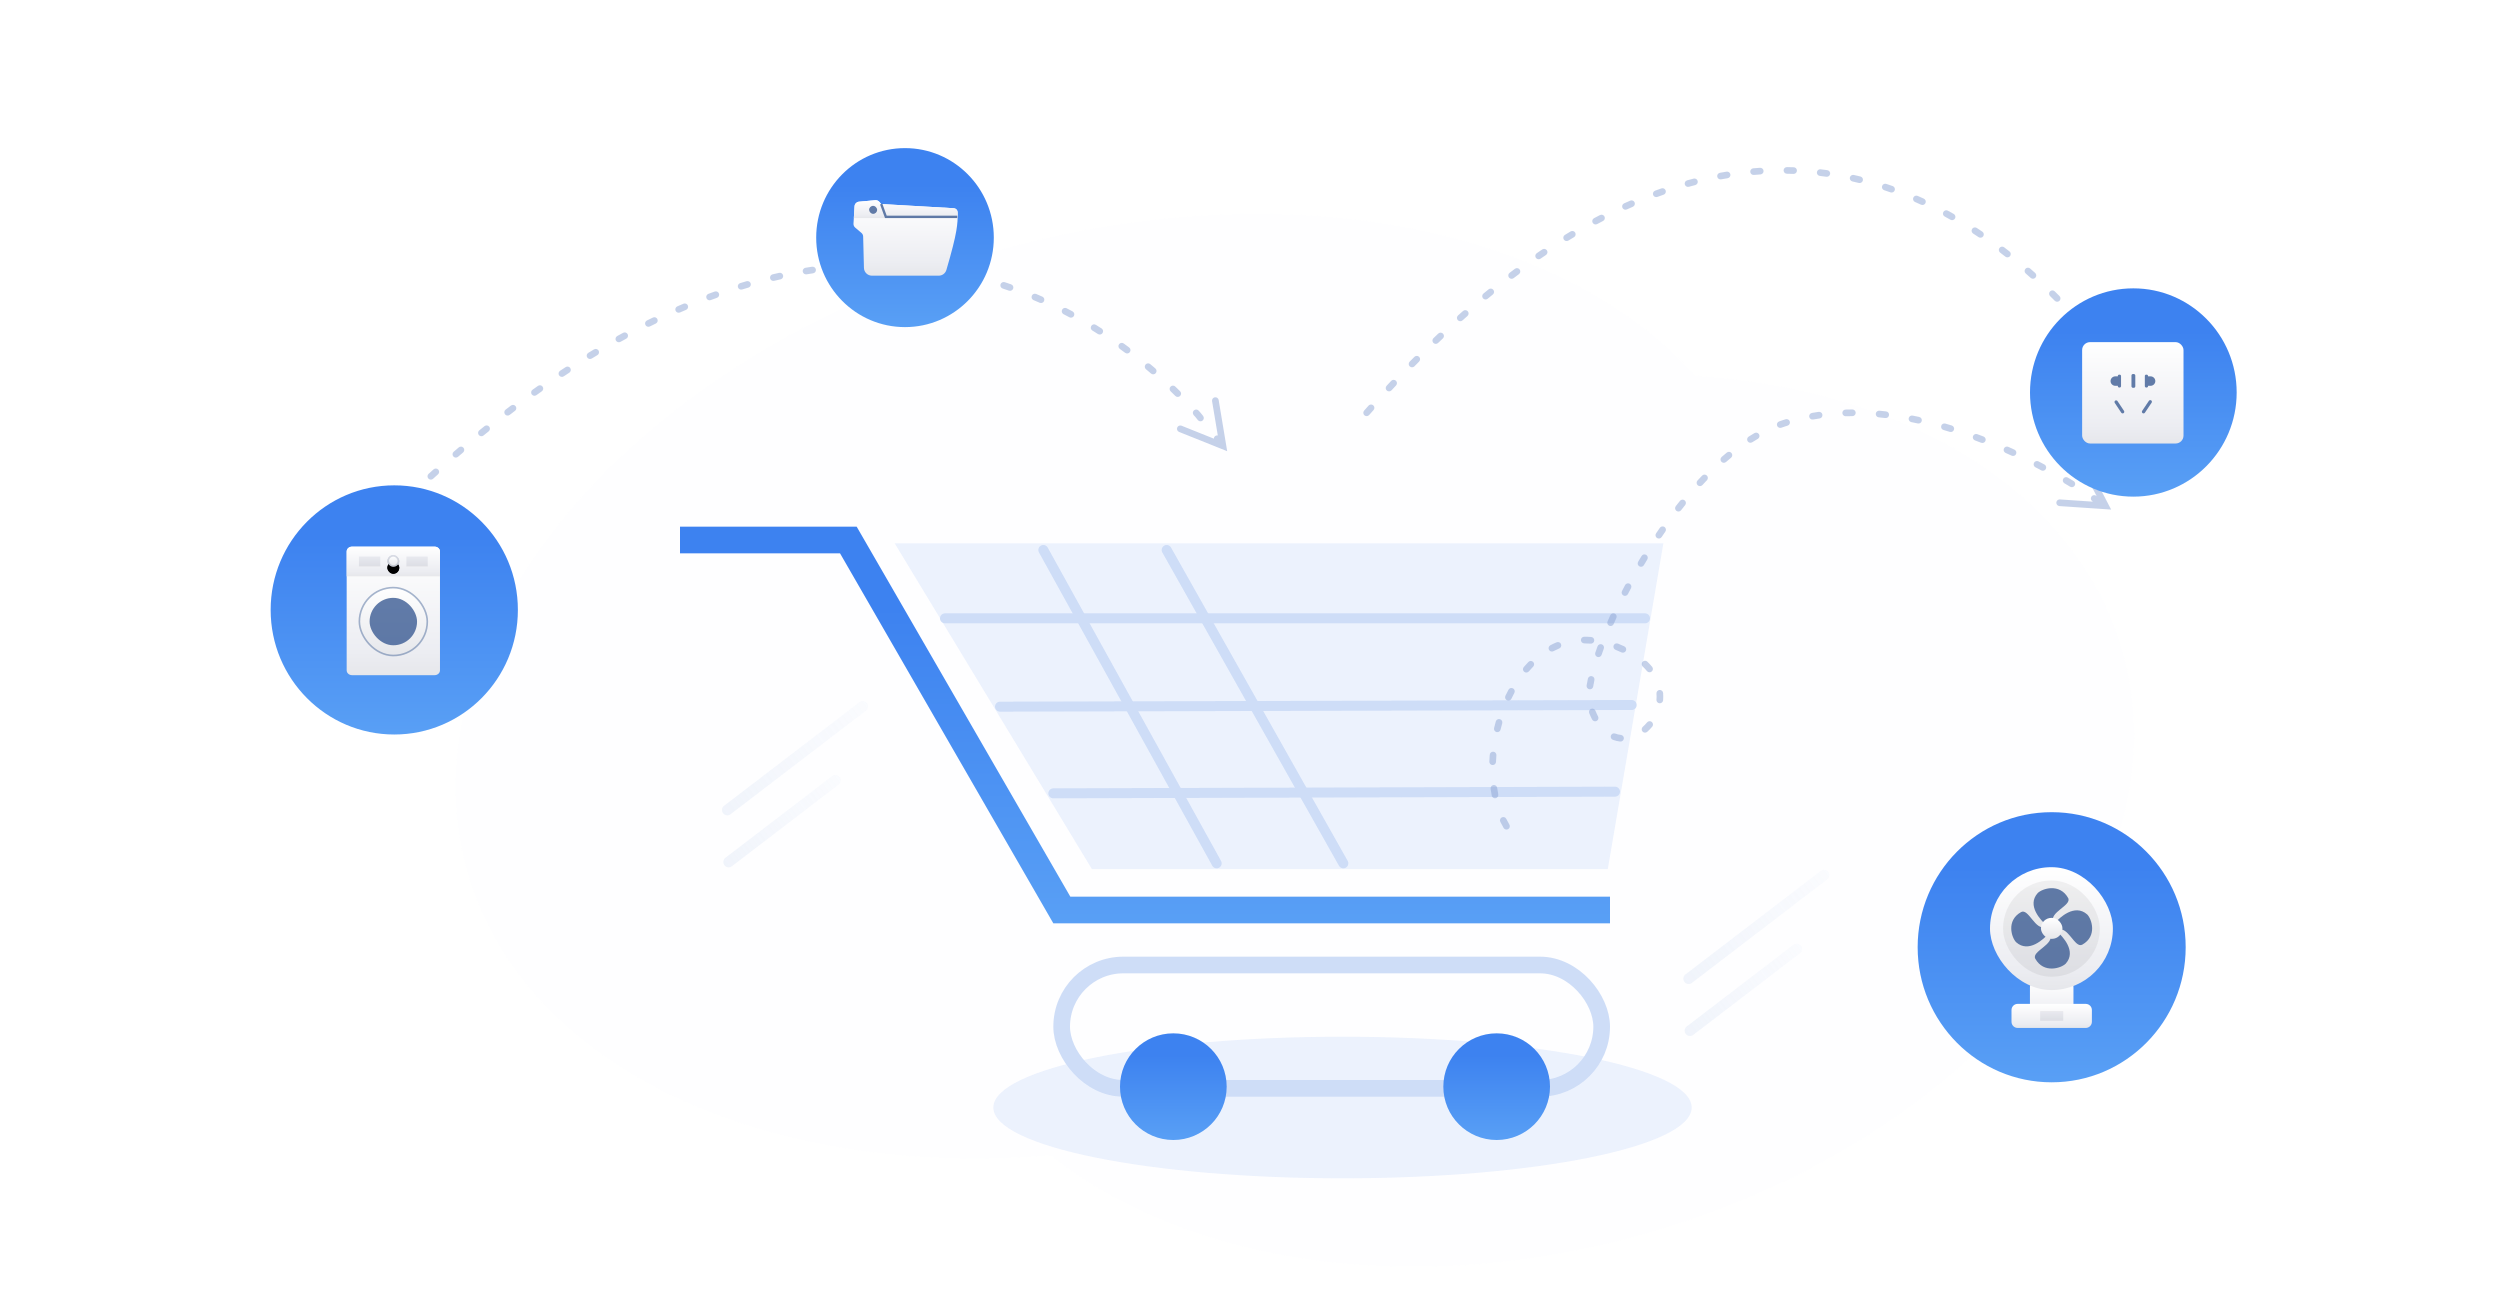 <?xml version="1.0" encoding="UTF-8"?>
<svg width="750px" height="388px" viewBox="0 0 750 388" version="1.1" xmlns="http://www.w3.org/2000/svg" xmlns:xlink="http://www.w3.org/1999/xlink">
    <title>选购真实设备，体验更多智能功能！</title>
    <defs>
        <rect id="path-1" x="0" y="0" width="750" height="388"></rect>
        <linearGradient x1="203.728%" y1="-22.886%" x2="-41.694%" y2="117.669%" id="linearGradient-3">
            <stop stop-color="#D2E0F9" stop-opacity="0" offset="0%"></stop>
            <stop stop-color="#B1C6E7" stop-opacity="0.465" offset="100%"></stop>
        </linearGradient>
        <linearGradient x1="203.728%" y1="-22.886%" x2="-41.694%" y2="117.669%" id="linearGradient-4">
            <stop stop-color="#D2E0F9" stop-opacity="0" offset="0%"></stop>
            <stop stop-color="#B1C6E7" stop-opacity="0.465" offset="100%"></stop>
        </linearGradient>
        <linearGradient x1="50%" y1="166.803%" x2="50%" y2="20.389%" id="linearGradient-5">
            <stop stop-color="#70B8F9" offset="0%"></stop>
            <stop stop-color="#3D82F0" offset="100%"></stop>
        </linearGradient>
        <linearGradient x1="50%" y1="166.803%" x2="50%" y2="20.389%" id="linearGradient-6">
            <stop stop-color="#70B8F9" offset="0%"></stop>
            <stop stop-color="#3D82F0" offset="100%"></stop>
        </linearGradient>
        <linearGradient x1="50%" y1="-2.48949813e-15%" x2="50%" y2="100%" id="linearGradient-7">
            <stop stop-color="#FFFFFF" offset="0%"></stop>
            <stop stop-color="#ECEDF2" offset="82.409%"></stop>
            <stop stop-color="#E6E7EB" offset="100%"></stop>
        </linearGradient>
        <linearGradient x1="50%" y1="-2.48949813e-15%" x2="50%" y2="100%" id="linearGradient-8">
            <stop stop-color="#FFFFFF" offset="0%"></stop>
            <stop stop-color="#ECEDF2" offset="82.409%"></stop>
            <stop stop-color="#E6E7EB" offset="100%"></stop>
        </linearGradient>
        <linearGradient x1="50%" y1="-2.48949813e-15%" x2="50%" y2="100%" id="linearGradient-9">
            <stop stop-color="#FFFFFF" offset="0%"></stop>
            <stop stop-color="#ECEDF2" offset="82.409%"></stop>
            <stop stop-color="#E6E7EB" offset="100%"></stop>
        </linearGradient>
        <linearGradient x1="50%" y1="-2.48949813e-15%" x2="50%" y2="100%" id="linearGradient-10">
            <stop stop-color="#FFFFFF" offset="0%"></stop>
            <stop stop-color="#ECEDF2" offset="82.409%"></stop>
            <stop stop-color="#E6E7EB" offset="100%"></stop>
        </linearGradient>
        <linearGradient x1="50%" y1="-2.48949813e-15%" x2="50%" y2="100%" id="linearGradient-11">
            <stop stop-color="#1B1B1B" offset="0%"></stop>
            <stop stop-color="#000000" offset="100%"></stop>
        </linearGradient>
        <linearGradient x1="50%" y1="-2.48949813e-15%" x2="50%" y2="100%" id="linearGradient-12">
            <stop stop-color="#FFFFFF" offset="0%"></stop>
            <stop stop-color="#ECEDF2" offset="82.409%"></stop>
            <stop stop-color="#E6E7EB" offset="100%"></stop>
        </linearGradient>
        <linearGradient x1="50%" y1="0%" x2="50%" y2="100%" id="linearGradient-13">
            <stop stop-color="#616A91" offset="0%"></stop>
            <stop stop-color="#373D58" offset="100%"></stop>
        </linearGradient>
        <linearGradient x1="50%" y1="-2.48949813e-15%" x2="50%" y2="100%" id="linearGradient-14">
            <stop stop-color="#FFFFFF" offset="0%"></stop>
            <stop stop-color="#E6E7EB" offset="100%"></stop>
        </linearGradient>
        <linearGradient x1="50%" y1="-2.48949813e-15%" x2="50%" y2="100%" id="linearGradient-15">
            <stop stop-color="#FFFFFF" offset="0%"></stop>
            <stop stop-color="#ECEDF2" offset="82.409%"></stop>
            <stop stop-color="#E6E7EB" offset="100%"></stop>
        </linearGradient>
        <linearGradient x1="50%" y1="-2.48949813e-15%" x2="50%" y2="100%" id="linearGradient-16">
            <stop stop-color="#FFFFFF" offset="0%"></stop>
            <stop stop-color="#ECEDF2" offset="82.409%"></stop>
            <stop stop-color="#E6E7EB" offset="100%"></stop>
        </linearGradient>
        <linearGradient x1="50%" y1="0%" x2="50%" y2="100%" id="linearGradient-17">
            <stop stop-color="#616A91" offset="0%"></stop>
            <stop stop-color="#373D58" offset="100%"></stop>
        </linearGradient>
        <linearGradient x1="50%" y1="-2.48949813e-15%" x2="50%" y2="100%" id="linearGradient-18">
            <stop stop-color="#FFFFFF" offset="0%"></stop>
            <stop stop-color="#D9DBE2" offset="100%"></stop>
        </linearGradient>
        <rect id="path-19" x="0" y="0.119" width="3.559" height="3.559" rx="1.779"></rect>
        <filter x="-112.4%" y="-56.2%" width="324.8%" height="324.8%" filterUnits="objectBoundingBox" id="filter-20">
            <feOffset dx="0" dy="2" in="SourceAlpha" result="shadowOffsetOuter1"></feOffset>
            <feGaussianBlur stdDeviation="1" in="shadowOffsetOuter1" result="shadowBlurOuter1"></feGaussianBlur>
            <feComposite in="shadowBlurOuter1" in2="SourceAlpha" operator="out" result="shadowBlurOuter1"></feComposite>
            <feColorMatrix values="0 0 0 0 0   0 0 0 0 0   0 0 0 0 0  0 0 0 0.06 0" type="matrix" in="shadowBlurOuter1"></feColorMatrix>
        </filter>
        <linearGradient x1="50%" y1="-2.48949813e-15%" x2="50%" y2="100%" id="linearGradient-21">
            <stop stop-color="#FFFFFF" offset="0%"></stop>
            <stop stop-color="#E6E7EB" offset="100%"></stop>
        </linearGradient>
        <linearGradient x1="50%" y1="100%" x2="50%" y2="0.227%" id="linearGradient-22">
            <stop stop-color="#C4C8D1" offset="0%"></stop>
            <stop stop-color="#D8DBE4" offset="100%"></stop>
        </linearGradient>
        <rect id="path-23" x="0" y="0" width="3.559" height="3.559" rx="1.779"></rect>
        <filter x="-112.4%" y="-56.2%" width="324.8%" height="324.8%" filterUnits="objectBoundingBox" id="filter-24">
            <feOffset dx="0" dy="2" in="SourceAlpha" result="shadowOffsetOuter1"></feOffset>
            <feGaussianBlur stdDeviation="1" in="shadowOffsetOuter1" result="shadowBlurOuter1"></feGaussianBlur>
            <feComposite in="shadowBlurOuter1" in2="SourceAlpha" operator="out" result="shadowBlurOuter1"></feComposite>
            <feColorMatrix values="0 0 0 0 0   0 0 0 0 0   0 0 0 0 0  0 0 0 0.04 0" type="matrix" in="shadowBlurOuter1"></feColorMatrix>
        </filter>
    </defs>
    <g id="选购真实设备，体验更多智能功能！" stroke="none" stroke-width="1" fill="none" fill-rule="evenodd">
        <mask id="mask-2" fill="white">
            <use xlink:href="#path-1"></use>
        </mask>
        <g id="矩形"></g>
        <path d="M507.669,111.624 L508.611,112.671 C571.792,116.769 622.915,147.103 636.706,195.061 C656.364,263.425 592.718,341.714 494.547,369.923 C424.563,390.033 355.926,379.265 315.16,346.656 C230.14,353.77 157.155,320.785 140.188,261.781 C119.508,189.863 189.877,106.525 297.362,75.639 C383.35,50.93 467.043,67.276 507.669,111.624 Z" id="Mask" fill="#D4E1F8" opacity="0.103" mask="url(#mask-2)"></path>
        <g id="window-reflactions" mask="url(#mask-2)" opacity="0.473" stroke-linecap="round" stroke-linejoin="round" stroke-width="3.2">
            <g transform="translate(218, 211.6)">
                <line x1="0.2" y1="31.4" x2="40.801" y2="0.332" id="Line" stroke="url(#linearGradient-3)"></line>
                <line x1="0.6" y1="47" x2="32.624" y2="22.495" id="Line-Copy" stroke="url(#linearGradient-4)"></line>
                <line x1="288.6" y1="82" x2="329.201" y2="50.932" id="Line-Copy-3" stroke="url(#linearGradient-3)"></line>
                <line x1="289" y1="97.6" x2="321.024" y2="73.095" id="Line-Copy-2" stroke="url(#linearGradient-4)"></line>
            </g>
        </g>
        <g id="编组-6" mask="url(#mask-2)">
            <g transform="translate(204, 158)">
                <path d="M198.754,195.488 C256.599,195.488 303.493,185.982 303.493,174.256 C303.493,162.529 256.599,153.023 198.754,153.023 C140.908,153.023 94.014,162.529 94.014,174.256 C94.014,185.982 140.908,195.488 198.754,195.488 Z" id="chair-shadow备份" stroke="none" fill="#D9E5FB" fill-rule="evenodd" opacity="0.501"></path>
                <rect id="矩形" stroke="#CEDDF7" stroke-width="5" fill="none" x="114.5" y="131.5" width="162" height="37" rx="18.5"></rect>
                <circle id="椭圆形" stroke="none" fill="url(#linearGradient-5)" fill-rule="evenodd" cx="148" cy="168" r="16"></circle>
                <circle id="椭圆形备份" stroke="none" fill="url(#linearGradient-5)" fill-rule="evenodd" cx="245" cy="168" r="16"></circle>
                <polygon id="矩形" stroke="none" fill="#D9E5FB" fill-rule="evenodd" opacity="0.501" points="64.419 5 295 5 278.333 102.718 123.577 102.718"></polygon>
                <path d="M53,0 L53,0.002 L117.1,111 L279,111 L279,119 L112,119 L112,119 L48.008,8 L0,8 L0,0 L53,0 Z" id="形状结合" stroke="none" fill="url(#linearGradient-6)" fill-rule="evenodd"></path>
                <line x1="79.5" y1="27.5" x2="289.5" y2="27.5" id="直线" stroke="#CEDDF7" stroke-width="3" fill="none" stroke-linecap="round"></line>
                <line x1="109" y1="7" x2="161" y2="101" id="直线备份-3" stroke="#CEDDF7" stroke-width="3" fill="none" stroke-linecap="round"></line>
                <line x1="146" y1="7" x2="199" y2="101" id="直线备份-4" stroke="#CEDDF7" stroke-width="3" fill="none" stroke-linecap="round"></line>
                <line x1="96" y1="54" x2="285.5" y2="53.5" id="直线备份" stroke="#CEDDF7" stroke-width="3" fill="none" stroke-linecap="round"></line>
                <line x1="112" y1="80" x2="280.5" y2="79.5" id="直线备份-2" stroke="#CEDDF7" stroke-width="3" fill="none" stroke-linecap="round"></line>
            </g>
        </g>
        <path id="line" d="M124.107,147.615 C124.485,148.018 124.464,148.651 124.062,149.029 C123.574,149.486 123.087,149.946 122.599,150.408 C122.198,150.787 121.565,150.77 121.185,150.369 C120.805,149.968 120.823,149.335 121.224,148.955 C121.714,148.491 122.204,148.03 122.693,147.57 C123.096,147.192 123.729,147.213 124.107,147.615 Z M131.484,140.888 C131.852,141.3 131.817,141.932 131.405,142.3 C130.91,142.743 130.416,143.188 129.921,143.635 C129.511,144.005 128.878,143.973 128.508,143.563 C128.138,143.153 128.17,142.521 128.58,142.151 C129.077,141.701 129.575,141.254 130.072,140.81 C130.483,140.442 131.116,140.477 131.484,140.888 Z M139.044,134.332 C139.401,134.753 139.35,135.384 138.929,135.742 C138.422,136.172 137.914,136.605 137.406,137.041 C136.987,137.401 136.356,137.353 135.996,136.934 C135.637,136.515 135.685,135.883 136.104,135.523 C136.614,135.085 137.124,134.65 137.634,134.217 C138.055,133.86 138.686,133.911 139.044,134.332 Z M365.572,119.905 L365.598,120.019 L367.861,133.6 L368.153,135.353 L366.503,134.692 L353.721,129.574 C353.209,129.369 352.96,128.787 353.165,128.274 C353.356,127.798 353.871,127.549 354.354,127.681 L354.465,127.718 L364.156,131.599 C364.164,131.316 364.291,131.039 364.529,130.848 C364.766,130.657 365.064,130.592 365.342,130.645 L363.625,120.348 C363.541,119.842 363.852,119.361 364.333,119.223 L364.447,119.197 C364.953,119.112 365.433,119.424 365.572,119.905 Z M146.762,127.994 C147.107,128.425 147.038,129.054 146.608,129.4 C146.091,129.815 145.573,130.233 145.055,130.653 C144.626,131.001 143.997,130.936 143.648,130.507 C143.3,130.079 143.366,129.449 143.794,129.101 C144.315,128.678 144.836,128.258 145.356,127.84 C145.787,127.495 146.416,127.564 146.762,127.994 Z M359.593,123.192 C359.735,123.349 359.875,123.506 360.029,123.679 L360.187,123.857 L360.92,124.767 C361.266,125.198 361.198,125.827 360.768,126.173 C360.371,126.493 359.804,126.46 359.446,126.114 L359.362,126.021 L358.661,125.149 C358.478,124.944 358.294,124.738 358.108,124.532 C357.738,124.121 357.77,123.489 358.18,123.119 C358.591,122.749 359.223,122.782 359.593,123.192 Z M154.69,121.863 C155.022,122.304 154.934,122.931 154.493,123.263 C153.962,123.664 153.43,124.068 152.898,124.474 C152.459,124.809 151.832,124.725 151.496,124.286 C151.161,123.847 151.245,123.22 151.684,122.885 C152.22,122.476 152.755,122.069 153.289,121.666 C153.73,121.334 154.357,121.422 154.69,121.863 Z M352.579,115.962 C353.066,116.43 353.547,116.899 354.022,117.368 C354.415,117.756 354.419,118.389 354.031,118.782 C353.643,119.175 353.01,119.179 352.617,118.791 C352.149,118.328 351.674,117.866 351.194,117.405 C350.796,117.022 350.783,116.389 351.165,115.991 C351.548,115.593 352.181,115.58 352.579,115.962 Z M162.789,116 C163.107,116.452 162.998,117.075 162.547,117.393 C162.004,117.775 161.462,118.16 160.918,118.547 C160.469,118.868 159.844,118.764 159.524,118.315 C159.203,117.865 159.307,117.241 159.756,116.92 C160.303,116.529 160.85,116.142 161.396,115.758 C161.847,115.44 162.471,115.548 162.789,116 Z M171.082,110.422 C171.384,110.884 171.253,111.504 170.791,111.805 C170.235,112.168 169.678,112.534 169.121,112.903 C168.66,113.208 168.04,113.082 167.735,112.621 C167.43,112.161 167.556,111.54 168.016,111.235 C168.578,110.863 169.138,110.495 169.699,110.13 C170.161,109.828 170.781,109.959 171.082,110.422 Z M345.075,109.239 C345.592,109.67 346.104,110.104 346.612,110.54 C347.031,110.9 347.078,111.532 346.718,111.951 C346.359,112.369 345.727,112.417 345.308,112.057 C344.807,111.627 344.302,111.199 343.793,110.773 C343.369,110.419 343.313,109.789 343.667,109.365 C344.021,108.941 344.652,108.885 345.075,109.239 Z M179.572,105.163 C179.855,105.637 179.701,106.251 179.227,106.535 C178.661,106.873 178.094,107.214 177.527,107.56 C177.056,107.847 176.441,107.697 176.153,107.225 C175.866,106.753 176.016,106.138 176.488,105.851 C177.059,105.503 177.63,105.159 178.201,104.818 C178.675,104.534 179.289,104.689 179.572,105.163 Z M337.119,103.05 C337.663,103.443 338.204,103.84 338.742,104.241 C339.185,104.57 339.277,105.197 338.947,105.64 C338.617,106.083 337.991,106.175 337.548,105.845 C337.018,105.45 336.484,105.059 335.947,104.671 C335.5,104.347 335.399,103.722 335.722,103.275 C336.046,102.827 336.671,102.726 337.119,103.05 Z M188.29,100.246 C188.553,100.732 188.372,101.339 187.886,101.602 C187.304,101.917 186.72,102.236 186.136,102.559 C185.653,102.826 185.045,102.651 184.777,102.168 C184.51,101.685 184.685,101.076 185.169,100.809 C185.758,100.483 186.346,100.161 186.934,99.843 C187.42,99.58 188.027,99.761 188.29,100.246 Z M328.757,97.454 C329.329,97.807 329.898,98.164 330.464,98.525 C330.929,98.822 331.066,99.441 330.768,99.906 C330.471,100.372 329.853,100.508 329.388,100.211 C328.83,99.855 328.27,99.503 327.706,99.156 C327.236,98.865 327.091,98.249 327.381,97.779 C327.671,97.309 328.287,97.164 328.757,97.454 Z M197.211,95.729 C197.451,96.226 197.243,96.824 196.746,97.064 C196.152,97.351 195.557,97.642 194.962,97.936 C194.467,98.181 193.867,97.978 193.622,97.483 C193.377,96.988 193.58,96.388 194.075,96.143 C194.676,95.846 195.276,95.553 195.876,95.263 C196.373,95.023 196.971,95.232 197.211,95.729 Z M319.986,92.481 C320.583,92.79 321.178,93.104 321.77,93.422 C322.256,93.683 322.439,94.289 322.177,94.776 C321.916,95.262 321.31,95.445 320.823,95.183 C320.24,94.87 319.655,94.561 319.066,94.257 C318.576,94.003 318.384,93.399 318.638,92.909 C318.892,92.418 319.496,92.227 319.986,92.481 Z M206.357,91.648 C206.572,92.157 206.333,92.744 205.824,92.958 C205.215,93.215 204.604,93.476 203.994,93.741 C203.487,93.961 202.898,93.729 202.678,93.222 C202.458,92.716 202.691,92.127 203.197,91.907 C203.815,91.639 204.431,91.375 205.047,91.115 C205.556,90.901 206.142,91.139 206.357,91.648 Z M310.857,88.197 C311.475,88.458 312.092,88.724 312.706,88.994 C313.211,89.217 313.44,89.807 313.218,90.313 C312.995,90.818 312.405,91.047 311.899,90.824 C311.295,90.558 310.688,90.296 310.079,90.039 C309.57,89.825 309.332,89.238 309.547,88.729 C309.761,88.22 310.348,87.982 310.857,88.197 Z M215.692,88.069 C215.878,88.589 215.607,89.161 215.087,89.347 C214.464,89.57 213.841,89.797 213.217,90.029 C212.699,90.221 212.124,89.957 211.932,89.439 C211.74,88.921 212.004,88.346 212.522,88.153 C213.153,87.919 213.783,87.69 214.413,87.464 C214.933,87.278 215.506,87.549 215.692,88.069 Z M301.424,84.657 C302.063,84.868 302.701,85.084 303.336,85.305 C303.858,85.486 304.134,86.056 303.952,86.578 C303.771,87.099 303.201,87.375 302.679,87.194 C302.054,86.976 301.427,86.764 300.798,86.557 C300.273,86.384 299.988,85.819 300.161,85.294 C300.334,84.77 300.899,84.484 301.424,84.657 Z M225.212,85.041 C225.366,85.571 225.062,86.126 224.531,86.281 C223.899,86.465 223.266,86.654 222.633,86.847 C222.104,87.008 221.546,86.71 221.384,86.182 C221.223,85.654 221.521,85.095 222.049,84.934 C222.691,84.738 223.332,84.547 223.972,84.361 C224.502,84.206 225.057,84.511 225.212,85.041 Z M291.727,81.9 C292.381,82.057 293.033,82.219 293.683,82.387 C294.218,82.524 294.54,83.07 294.402,83.605 C294.264,84.139 293.719,84.461 293.184,84.323 C292.544,84.159 291.903,83.999 291.26,83.845 C290.723,83.716 290.392,83.176 290.521,82.639 C290.65,82.102 291.189,81.771 291.727,81.9 Z M234.931,82.613 C235.051,83.152 234.711,83.686 234.171,83.806 C233.526,83.949 232.88,84.097 232.234,84.25 C231.696,84.376 231.157,84.043 231.031,83.506 C230.904,82.968 231.237,82.43 231.774,82.303 C232.43,82.148 233.085,81.998 233.738,81.854 C234.278,81.734 234.812,82.074 234.931,82.613 Z M244.769,80.857 C244.85,81.403 244.474,81.912 243.927,81.994 C243.276,82.091 242.624,82.193 241.971,82.3 C241.426,82.39 240.912,82.021 240.822,81.476 C240.733,80.931 241.102,80.416 241.647,80.327 C242.31,80.218 242.971,80.114 243.632,80.016 C244.178,79.934 244.687,80.311 244.769,80.857 Z M281.723,79.947 L281.839,79.958 C282.505,80.06 283.169,80.168 283.832,80.281 C284.376,80.374 284.742,80.89 284.649,81.435 C284.557,81.979 284.04,82.345 283.495,82.252 C282.844,82.141 282.191,82.035 281.536,81.935 C280.99,81.851 280.615,81.34 280.699,80.795 C280.771,80.327 281.156,79.985 281.609,79.949 L281.723,79.947 Z M254.733,79.818 C254.773,80.369 254.36,80.848 253.809,80.889 C253.15,80.937 252.489,80.991 251.828,81.05 C251.277,81.099 250.792,80.693 250.743,80.143 C250.694,79.593 251.1,79.107 251.65,79.058 C252.322,78.998 252.992,78.944 253.662,78.894 C254.212,78.854 254.692,79.267 254.733,79.818 Z M271.696,78.841 L271.813,78.842 C272.484,78.889 273.153,78.941 273.821,78.999 C274.371,79.046 274.779,79.531 274.731,80.081 C274.684,80.631 274.199,81.039 273.649,80.991 C272.992,80.935 272.334,80.883 271.674,80.837 C271.123,80.799 270.708,80.321 270.746,79.77 C270.779,79.298 271.135,78.925 271.583,78.853 L271.696,78.841 Z M262.73,78.543 L263.737,78.543 C264.289,78.546 264.735,78.996 264.732,79.548 C264.73,80.1 264.28,80.546 263.728,80.543 C263.068,80.54 262.407,80.542 261.744,80.55 C261.192,80.556 260.739,80.114 260.733,79.561 C260.727,79.009 261.169,78.556 261.722,78.55 L262.73,78.543 Z" fill="#8CA4D4" fill-rule="nonzero" opacity="0.5"></path>
        <path id="line备份" d="M647.082,115.06 C647.595,115.045 648.028,115.419 648.101,115.914 L648.111,116.031 L648.515,129.793 L648.567,131.57 L647.021,130.692 L635.05,123.89 C634.57,123.617 634.402,123.007 634.675,122.527 C634.928,122.081 635.473,121.904 635.934,122.1 L636.038,122.151 L645.21,127.362 C645.272,127.114 645.429,126.89 645.665,126.748 C645.902,126.605 646.174,126.572 646.422,126.634 L646.112,116.089 C646.097,115.577 646.47,115.143 646.966,115.071 L647.082,115.06 Z M411.98,121.605 C412.392,121.972 412.428,122.605 412.061,123.017 C411.623,123.508 411.184,124.003 410.746,124.5 C410.38,124.914 409.748,124.953 409.334,124.588 C408.92,124.222 408.881,123.59 409.246,123.176 C409.687,122.677 410.128,122.18 410.568,121.686 C410.936,121.274 411.568,121.237 411.98,121.605 Z M641.839,118.497 C641.914,118.612 641.989,118.726 642.07,118.85 L642.195,119.043 L642.912,120.234 C643.197,120.708 643.045,121.322 642.571,121.607 C642.132,121.871 641.571,121.758 641.265,121.362 L641.199,121.266 L640.501,120.105 C640.39,119.935 640.279,119.765 640.167,119.595 C639.864,119.133 639.992,118.513 640.454,118.21 C640.915,117.907 641.535,118.035 641.839,118.497 Z M418.77,114.221 C419.173,114.599 419.193,115.232 418.814,115.634 C418.36,116.118 417.905,116.605 417.45,117.095 C417.074,117.499 416.441,117.523 416.036,117.147 C415.632,116.771 415.609,116.138 415.985,115.733 C416.442,115.241 416.9,114.752 417.357,114.265 C417.735,113.862 418.368,113.843 418.77,114.221 Z M636.1,110.242 C636.498,110.785 636.892,111.327 637.281,111.869 C637.603,112.317 637.501,112.942 637.052,113.264 C636.604,113.587 635.979,113.484 635.657,113.036 C635.272,112.5 634.882,111.963 634.488,111.426 C634.161,110.981 634.257,110.355 634.702,110.028 C635.147,109.701 635.773,109.797 636.1,110.242 Z M425.732,107.057 C426.123,107.447 426.125,108.08 425.735,108.472 C425.267,108.943 424.797,109.417 424.328,109.895 C423.941,110.289 423.308,110.294 422.914,109.907 C422.52,109.52 422.515,108.887 422.902,108.493 C423.374,108.012 423.846,107.535 424.317,107.061 C424.707,106.67 425.34,106.668 425.732,107.057 Z M629.953,102.299 C630.377,102.819 630.798,103.341 631.216,103.864 C631.56,104.295 631.49,104.924 631.058,105.269 C630.626,105.614 629.997,105.543 629.653,105.111 C629.24,104.594 628.823,104.078 628.403,103.563 C628.054,103.135 628.118,102.505 628.546,102.156 C628.974,101.807 629.604,101.871 629.953,102.299 Z M432.908,100.106 C433.287,100.508 433.269,101.141 432.868,101.52 C432.387,101.973 431.906,102.43 431.425,102.89 C431.026,103.272 430.393,103.258 430.011,102.859 C429.629,102.46 429.644,101.827 430.043,101.445 C430.527,100.982 431.011,100.522 431.495,100.065 C431.896,99.686 432.529,99.704 432.908,100.106 Z M623.397,94.673 C623.848,95.17 624.296,95.669 624.741,96.171 C625.107,96.584 625.07,97.216 624.657,97.582 C624.243,97.949 623.611,97.911 623.245,97.498 C622.805,97.002 622.362,96.509 621.916,96.017 C621.545,95.608 621.576,94.976 621.985,94.605 C622.394,94.234 623.026,94.264 623.397,94.673 Z M440.328,93.385 C440.693,93.8 440.653,94.431 440.238,94.796 C439.742,95.233 439.245,95.674 438.748,96.118 C438.336,96.486 437.704,96.45 437.336,96.038 C436.968,95.626 437.004,94.994 437.416,94.626 C437.916,94.179 438.417,93.735 438.917,93.295 C439.331,92.93 439.963,92.97 440.328,93.385 Z M616.427,87.405 C616.905,87.875 617.38,88.349 617.853,88.825 C618.242,89.218 618.239,89.851 617.847,90.24 C617.455,90.629 616.822,90.626 616.433,90.234 C615.966,89.763 615.496,89.295 615.024,88.829 C614.63,88.442 614.626,87.809 615.013,87.415 C615.401,87.022 616.034,87.017 616.427,87.405 Z M447.994,86.942 C448.343,87.37 448.278,88 447.85,88.349 C447.334,88.768 446.818,89.191 446.302,89.618 C445.877,89.971 445.246,89.911 444.894,89.485 C444.542,89.06 444.602,88.43 445.027,88.077 C445.548,87.647 446.068,87.22 446.587,86.797 C447.016,86.449 447.646,86.513 447.994,86.942 Z M455.889,80.843 C456.219,81.286 456.127,81.912 455.684,82.242 C455.154,82.637 454.623,83.037 454.091,83.44 C453.651,83.774 453.024,83.688 452.69,83.248 C452.356,82.808 452.442,82.181 452.882,81.847 C453.418,81.44 453.954,81.037 454.49,80.638 C454.933,80.308 455.559,80.4 455.889,80.843 Z M609.04,80.55 C609.545,80.991 610.047,81.435 610.548,81.882 C610.959,82.25 610.995,82.883 610.627,83.294 C610.258,83.706 609.626,83.741 609.215,83.373 C608.72,82.931 608.224,82.493 607.725,82.058 C607.309,81.695 607.266,81.063 607.629,80.647 C607.992,80.231 608.624,80.187 609.04,80.55 Z M464.071,75.101 C464.38,75.559 464.258,76.181 463.8,76.489 C463.252,76.858 462.704,77.23 462.156,77.607 C461.701,77.92 461.078,77.805 460.765,77.35 C460.452,76.895 460.568,76.272 461.023,75.959 C461.577,75.578 462.13,75.202 462.684,74.83 C463.142,74.521 463.763,74.643 464.071,75.101 Z M601.251,74.194 C601.784,74.6 602.315,75.01 602.844,75.425 C603.279,75.765 603.355,76.394 603.015,76.829 C602.674,77.263 602.046,77.34 601.611,76.999 C601.089,76.59 600.565,76.185 600.039,75.785 C599.6,75.45 599.515,74.823 599.85,74.383 C600.184,73.944 600.812,73.859 601.251,74.194 Z M472.554,69.778 C472.837,70.252 472.683,70.866 472.208,71.149 C471.643,71.487 471.077,71.829 470.511,72.176 C470.04,72.464 469.425,72.316 469.136,71.845 C468.848,71.374 468.996,70.759 469.467,70.47 C470.039,70.12 470.611,69.773 471.183,69.432 C471.657,69.149 472.271,69.304 472.554,69.778 Z M593.021,68.38 C593.582,68.746 594.141,69.117 594.699,69.493 C595.157,69.801 595.278,70.423 594.969,70.881 C594.66,71.339 594.039,71.46 593.581,71.151 C593.032,70.781 592.481,70.415 591.928,70.055 C591.466,69.753 591.336,69.134 591.637,68.671 C591.939,68.208 592.559,68.078 593.021,68.38 Z M481.34,64.947 C481.594,65.437 481.402,66.041 480.912,66.295 C480.324,66.599 479.736,66.909 479.148,67.223 C478.66,67.483 478.055,67.299 477.794,66.812 C477.534,66.325 477.718,65.719 478.205,65.459 C478.801,65.141 479.397,64.827 479.992,64.519 C480.482,64.265 481.086,64.457 481.34,64.947 Z M584.358,63.202 C584.948,63.523 585.535,63.849 586.121,64.18 C586.602,64.452 586.771,65.062 586.499,65.543 C586.227,66.023 585.617,66.193 585.136,65.921 C584.56,65.595 583.982,65.274 583.403,64.959 C582.917,64.695 582.738,64.088 583.002,63.603 C583.266,63.117 583.873,62.938 584.358,63.202 Z M490.379,60.711 C490.6,61.217 490.368,61.806 489.861,62.027 C489.259,62.29 488.655,62.557 488.051,62.831 C487.548,63.058 486.955,62.835 486.728,62.332 C486.5,61.829 486.723,61.236 487.227,61.008 C487.839,60.731 488.451,60.46 489.063,60.193 C489.569,59.973 490.158,60.204 490.379,60.711 Z M575.309,58.771 C575.925,59.039 576.54,59.314 577.153,59.595 C577.655,59.825 577.876,60.418 577.646,60.92 C577.416,61.423 576.823,61.643 576.32,61.413 C575.718,61.138 575.115,60.868 574.509,60.604 C574.003,60.383 573.772,59.793 573.993,59.287 C574.214,58.781 574.803,58.55 575.309,58.771 Z M499.699,57.134 C499.881,57.655 499.605,58.226 499.084,58.408 C498.464,58.624 497.843,58.846 497.222,59.074 C496.703,59.264 496.129,58.998 495.938,58.48 C495.748,57.961 496.014,57.387 496.533,57.197 C497.164,56.965 497.795,56.739 498.425,56.519 C498.946,56.337 499.517,56.612 499.699,57.134 Z M565.89,55.169 C566.53,55.379 567.168,55.596 567.804,55.819 C568.325,56.002 568.6,56.573 568.417,57.094 C568.234,57.615 567.664,57.889 567.142,57.707 C566.518,57.488 565.892,57.275 565.265,57.069 C564.74,56.896 564.455,56.331 564.628,55.806 C564.801,55.281 565.366,54.996 565.89,55.169 Z M509.303,54.301 C509.441,54.836 509.12,55.381 508.585,55.52 C507.948,55.684 507.31,55.855 506.672,56.032 C506.139,56.179 505.588,55.867 505.441,55.335 C505.294,54.803 505.606,54.252 506.138,54.104 C506.788,53.925 507.437,53.751 508.085,53.583 C508.619,53.445 509.165,53.766 509.303,54.301 Z M556.157,52.485 C556.814,52.632 557.47,52.785 558.125,52.945 C558.662,53.076 558.99,53.617 558.859,54.153 C558.728,54.69 558.187,55.019 557.651,54.888 C557.009,54.731 556.366,54.581 555.722,54.437 C555.183,54.317 554.843,53.783 554.964,53.244 C555.084,52.705 555.618,52.365 556.157,52.485 Z M519.116,52.318 C519.206,52.863 518.837,53.377 518.292,53.467 C517.64,53.574 516.987,53.687 516.334,53.807 C515.79,53.907 515.269,53.547 515.17,53.004 C515.07,52.46 515.43,51.939 515.973,51.84 C516.639,51.718 517.304,51.602 517.968,51.493 C518.513,51.404 519.027,51.773 519.116,52.318 Z M546.066,50.783 L546.183,50.79 C546.852,50.869 547.52,50.954 548.187,51.047 C548.734,51.122 549.116,51.627 549.04,52.174 C548.964,52.722 548.459,53.104 547.912,53.028 C547.259,52.937 546.605,52.854 545.949,52.776 C545.401,52.712 545.008,52.215 545.073,51.666 C545.128,51.196 545.501,50.841 545.952,50.789 L546.066,50.783 Z M529.067,51.268 C529.103,51.819 528.686,52.295 528.135,52.332 C527.476,52.375 526.816,52.425 526.155,52.482 C525.605,52.53 525.121,52.122 525.073,51.572 C525.026,51.021 525.434,50.537 525.984,50.49 C526.658,50.432 527.331,50.38 528.003,50.336 C528.554,50.299 529.03,50.717 529.067,51.268 Z M536.096,50.126 C536.769,50.136 537.441,50.152 538.112,50.176 C538.664,50.195 539.095,50.658 539.076,51.21 C539.057,51.762 538.594,52.194 538.042,52.174 C537.385,52.151 536.726,52.135 536.067,52.126 C535.515,52.118 535.073,51.663 535.081,51.111 C535.089,50.559 535.544,50.118 536.096,50.126 Z" fill="#8CA4D4" fill-rule="nonzero" opacity="0.5"></path>
        <path id="line备份-2" d="M451.893,245.673 C452.178,246.256 452.483,246.818 452.806,247.359 C453.089,247.833 452.934,248.447 452.46,248.73 C451.985,249.014 451.372,248.859 451.088,248.384 C450.737,247.796 450.407,247.185 450.097,246.554 C449.854,246.058 450.059,245.459 450.555,245.216 C451.05,244.972 451.649,245.177 451.893,245.673 Z M449.158,236.374 C449.249,237.024 449.357,237.664 449.479,238.293 C449.585,238.835 449.231,239.36 448.689,239.466 C448.147,239.571 447.622,239.218 447.516,238.676 C447.387,238.012 447.274,237.337 447.177,236.653 C447.1,236.106 447.481,235.6 448.028,235.523 C448.575,235.446 449.081,235.827 449.158,236.374 Z M447.889,225.517 L448.006,225.52 C448.556,225.565 448.966,226.048 448.92,226.598 C448.866,227.253 448.826,227.906 448.799,228.556 C448.776,229.107 448.31,229.536 447.758,229.513 C447.206,229.49 446.777,229.024 446.8,228.472 C446.829,227.795 446.871,227.115 446.927,226.434 C446.966,225.962 447.326,225.594 447.775,225.527 L447.889,225.517 Z M484.564,220.072 C485.116,220.28 485.682,220.412 486.259,220.471 C486.809,220.528 487.209,221.019 487.153,221.568 C487.096,222.117 486.606,222.517 486.056,222.461 C485.308,222.385 484.572,222.212 483.859,221.943 C483.342,221.748 483.081,221.172 483.276,220.655 C483.47,220.138 484.047,219.877 484.564,220.072 Z M495.536,216.587 C495.961,216.939 496.02,217.569 495.668,217.995 C495.205,218.553 494.704,219.072 494.172,219.544 C493.759,219.91 493.127,219.872 492.76,219.459 C492.394,219.046 492.432,218.414 492.845,218.047 C493.3,217.643 493.73,217.198 494.127,216.719 C494.48,216.293 495.11,216.234 495.536,216.587 Z M449.978,215.751 C450.509,215.902 450.818,216.455 450.667,216.986 C450.489,217.614 450.323,218.246 450.169,218.882 C450.039,219.419 449.498,219.749 448.961,219.619 C448.424,219.489 448.095,218.948 448.225,218.412 C448.385,217.75 448.558,217.093 448.743,216.44 C448.894,215.909 449.447,215.6 449.978,215.751 Z M478.624,213.202 C478.872,213.817 479.137,214.394 479.417,214.933 C479.672,215.423 479.482,216.027 478.992,216.282 C478.502,216.537 477.898,216.346 477.643,215.856 C477.333,215.26 477.041,214.625 476.769,213.951 C476.562,213.439 476.81,212.857 477.322,212.65 C477.834,212.443 478.417,212.69 478.624,213.202 Z M498.937,207.906 C498.995,208.626 498.994,209.348 498.936,210.067 C498.891,210.618 498.408,211.028 497.858,210.983 C497.307,210.938 496.897,210.455 496.942,209.905 C496.992,209.293 496.993,208.679 496.943,208.068 C496.898,207.518 497.308,207.035 497.859,206.99 C498.409,206.945 498.892,207.355 498.937,207.906 Z M453.895,206.514 C454.382,206.774 454.567,207.38 454.307,207.867 C454.003,208.437 453.71,209.019 453.428,209.612 C453.19,210.111 452.594,210.323 452.095,210.086 C451.596,209.849 451.384,209.252 451.621,208.754 C451.916,208.133 452.223,207.523 452.542,206.926 C452.802,206.439 453.407,206.254 453.895,206.514 Z M477.554,202.85 C478.095,202.966 478.439,203.497 478.323,204.037 C478.18,204.707 478.06,205.346 477.963,205.95 C477.876,206.496 477.364,206.867 476.818,206.78 C476.273,206.693 475.901,206.18 475.988,205.635 C476.091,204.995 476.217,204.323 476.367,203.619 C476.483,203.079 477.014,202.735 477.554,202.85 Z M459.934,198.571 C460.33,198.956 460.339,199.589 459.955,199.985 C459.511,200.442 459.077,200.92 458.653,201.417 C458.295,201.837 457.663,201.887 457.243,201.529 C456.823,201.17 456.773,200.539 457.131,200.119 C457.583,199.589 458.046,199.08 458.52,198.592 C458.905,198.196 459.538,198.186 459.934,198.571 Z M494.2,198.501 C494.722,199.003 495.201,199.521 495.639,200.053 C495.99,200.479 495.928,201.109 495.502,201.46 C495.075,201.811 494.445,201.75 494.094,201.323 C493.706,200.852 493.28,200.391 492.813,199.943 C492.415,199.56 492.403,198.927 492.786,198.529 C493.169,198.131 493.802,198.118 494.2,198.501 Z M480.543,193.306 C481.062,193.494 481.33,194.068 481.141,194.587 C480.911,195.219 480.692,195.841 480.483,196.453 C480.305,196.976 479.736,197.255 479.214,197.076 C478.691,196.898 478.412,196.329 478.59,195.807 C478.803,195.183 479.027,194.548 479.261,193.904 C479.45,193.385 480.024,193.117 480.543,193.306 Z M485.398,193.082 C486.05,193.345 486.679,193.619 487.285,193.904 C487.785,194.138 488,194.734 487.765,195.234 C487.53,195.734 486.935,195.949 486.435,195.714 C485.863,195.445 485.268,195.186 484.65,194.937 C484.138,194.731 483.89,194.148 484.096,193.636 C484.303,193.124 484.885,192.876 485.398,193.082 Z M468.305,193.228 C468.517,193.738 468.276,194.323 467.766,194.535 C467.182,194.778 466.607,195.05 466.04,195.349 C465.552,195.607 464.947,195.421 464.689,194.933 C464.431,194.444 464.617,193.839 465.105,193.581 C465.726,193.253 466.356,192.956 466.997,192.689 C467.507,192.477 468.092,192.718 468.305,193.228 Z M475.272,191.015 C475.962,191.011 476.658,191.038 477.36,191.097 C477.911,191.144 478.319,191.628 478.273,192.178 C478.226,192.728 477.742,193.137 477.192,193.09 C476.55,193.036 475.913,193.011 475.284,193.015 C474.731,193.018 474.281,192.573 474.278,192.02 C474.275,191.468 474.72,191.018 475.272,191.015 Z M484.411,184.073 C484.914,184.301 485.137,184.893 484.91,185.397 C484.634,186.004 484.365,186.609 484.103,187.21 C483.882,187.716 483.292,187.947 482.786,187.726 C482.28,187.505 482.049,186.915 482.27,186.409 C482.536,185.8 482.809,185.187 483.088,184.571 C483.316,184.068 483.908,183.845 484.411,184.073 Z M488.882,175.11 C489.37,175.368 489.557,175.973 489.298,176.461 C488.988,177.049 488.681,177.636 488.379,178.223 C488.127,178.715 487.524,178.908 487.033,178.656 C486.541,178.403 486.348,177.8 486.6,177.309 C486.906,176.715 487.216,176.12 487.53,175.526 C487.789,175.038 488.394,174.851 488.882,175.11 Z M493.851,166.461 C494.323,166.747 494.474,167.362 494.188,167.834 C493.845,168.401 493.505,168.97 493.168,169.541 C492.887,170.016 492.274,170.175 491.798,169.894 C491.323,169.613 491.165,169 491.445,168.525 C491.786,167.947 492.13,167.371 492.478,166.798 C492.764,166.326 493.379,166.175 493.851,166.461 Z M499.349,158.095 C499.803,158.409 499.916,159.032 499.601,159.486 C499.224,160.029 498.85,160.575 498.478,161.126 C498.169,161.584 497.548,161.704 497.09,161.395 C496.632,161.086 496.512,160.465 496.821,160.007 C497.197,159.449 497.576,158.895 497.958,158.346 C498.273,157.892 498.896,157.78 499.349,158.095 Z M505.398,150.11 C505.828,150.457 505.896,151.086 505.55,151.516 C505.137,152.029 504.726,152.548 504.317,153.072 C503.977,153.507 503.349,153.585 502.913,153.245 C502.478,152.906 502.401,152.277 502.74,151.842 C503.156,151.309 503.573,150.783 503.992,150.262 C504.339,149.832 504.968,149.764 505.398,150.11 Z M626.12,138.971 L626.18,139.071 L632.523,151.291 L633.342,152.869 L631.568,152.75 L617.831,151.825 C617.28,151.788 616.864,151.311 616.901,150.76 C616.935,150.248 617.349,149.853 617.849,149.828 L617.966,149.829 L627.895,150.498 L627.708,150.376 C627.246,150.074 627.116,149.454 627.419,148.992 C627.7,148.563 628.254,148.42 628.702,148.644 L628.803,148.703 L628.987,148.823 L624.405,139.993 C624.168,139.538 624.316,138.985 624.731,138.704 L624.832,138.644 C625.287,138.408 625.84,138.556 626.12,138.971 Z M620.345,143.273 C620.929,143.616 621.505,143.96 622.073,144.302 C622.546,144.588 622.698,145.203 622.412,145.675 C622.127,146.148 621.512,146.3 621.039,146.015 C620.478,145.676 619.908,145.336 619.331,144.996 C618.855,144.716 618.696,144.103 618.976,143.627 C619.256,143.151 619.869,142.993 620.345,143.273 Z M512.048,142.658 C512.447,143.04 512.459,143.673 512.077,144.072 C511.623,144.544 511.17,145.025 510.719,145.514 C510.344,145.919 509.711,145.944 509.305,145.569 C508.9,145.195 508.875,144.562 509.25,144.156 C509.71,143.658 510.172,143.168 510.635,142.686 C511.017,142.288 511.65,142.275 512.048,142.658 Z M611.549,138.415 C612.146,138.723 612.74,139.035 613.33,139.348 C613.818,139.607 614.003,140.213 613.744,140.7 C613.485,141.188 612.88,141.374 612.392,141.115 C611.808,140.804 611.221,140.497 610.63,140.191 C610.14,139.938 609.948,139.334 610.201,138.844 C610.455,138.353 611.058,138.161 611.549,138.415 Z M519.449,135.912 C519.8,136.338 519.74,136.968 519.314,137.319 C518.812,137.734 518.31,138.16 517.808,138.596 C517.392,138.958 516.76,138.915 516.398,138.498 C516.035,138.081 516.079,137.45 516.496,137.087 C517.01,136.64 517.525,136.203 518.041,135.777 C518.467,135.425 519.097,135.486 519.449,135.912 Z M602.5,134.057 C603.112,134.33 603.723,134.607 604.332,134.888 C604.834,135.119 605.053,135.713 604.822,136.214 C604.591,136.716 603.997,136.935 603.496,136.704 C602.894,136.427 602.29,136.153 601.685,135.884 C601.181,135.659 600.954,135.067 601.179,134.563 C601.404,134.059 601.996,133.832 602.5,134.057 Z M593.189,130.248 C593.817,130.482 594.444,130.72 595.072,130.962 C595.587,131.162 595.843,131.741 595.644,132.256 C595.445,132.771 594.866,133.027 594.35,132.828 C593.731,132.588 593.112,132.353 592.492,132.123 C591.974,131.931 591.711,131.355 591.903,130.838 C592.095,130.32 592.671,130.056 593.189,130.248 Z M527.708,130.288 C527.986,130.765 527.825,131.377 527.348,131.655 C526.79,131.981 526.231,132.321 525.672,132.676 C525.206,132.972 524.588,132.834 524.292,132.368 C523.996,131.901 524.134,131.283 524.6,130.987 C525.18,130.62 525.76,130.266 526.34,129.928 C526.817,129.65 527.429,129.811 527.708,130.288 Z M583.602,127.075 C584.246,127.261 584.89,127.453 585.534,127.651 C586.062,127.813 586.359,128.372 586.197,128.9 C586.035,129.428 585.476,129.725 584.948,129.563 C584.313,129.368 583.679,129.179 583.046,128.996 C582.516,128.842 582.21,128.288 582.364,127.757 C582.517,127.227 583.072,126.921 583.602,127.075 Z M536.933,126.441 C537.097,126.969 536.802,127.529 536.275,127.693 C536.004,127.777 535.734,127.863 535.461,127.952 C535.112,128.066 534.763,128.186 534.413,128.312 C533.894,128.5 533.321,128.23 533.133,127.711 C532.946,127.191 533.215,126.618 533.735,126.431 C534.103,126.298 534.472,126.171 534.84,126.051 C535.122,125.959 535.401,125.87 535.681,125.783 C536.209,125.619 536.769,125.914 536.933,126.441 Z M573.789,124.675 C574.446,124.805 575.105,124.942 575.764,125.085 C576.304,125.202 576.646,125.735 576.529,126.274 C576.412,126.814 575.879,127.157 575.34,127.039 C574.692,126.899 574.046,126.764 573.401,126.637 C572.859,126.53 572.507,126.003 572.614,125.462 C572.721,124.92 573.248,124.568 573.789,124.675 Z M546.722,124.409 C546.8,124.956 546.421,125.462 545.874,125.541 C545.222,125.635 544.573,125.738 543.927,125.851 C543.383,125.946 542.865,125.582 542.77,125.038 C542.675,124.494 543.039,123.975 543.583,123.88 C544.248,123.764 544.917,123.658 545.59,123.561 C546.136,123.483 546.643,123.862 546.722,124.409 Z M563.707,123.208 L563.824,123.212 C564.493,123.275 565.163,123.345 565.836,123.422 C566.385,123.486 566.778,123.982 566.715,124.531 C566.651,125.079 566.155,125.473 565.606,125.409 C564.948,125.333 564.292,125.265 563.638,125.203 C563.088,125.152 562.684,124.665 562.735,124.115 C562.779,123.644 563.144,123.279 563.593,123.217 L563.707,123.208 Z M555.702,122.839 C556.254,122.837 556.703,123.283 556.705,123.835 C556.707,124.388 556.261,124.837 555.708,124.839 C555.048,124.841 554.39,124.852 553.735,124.871 C553.183,124.888 552.722,124.453 552.706,123.901 C552.69,123.349 553.124,122.888 553.676,122.872 C554.348,122.852 555.024,122.841 555.702,122.839 Z" fill="#8CA4D4" fill-rule="nonzero" opacity="0.5"></path>
        <g id="编组-5" mask="url(#mask-2)">
            <g transform="translate(608, 86)">
                <path d="M32,0.504 C49.121,0.504 63,14.492 63,31.748 C63,49.004 49.121,62.992 32,62.992 C14.879,62.992 1,49.004 1,31.748 C1,14.492 14.879,0.504 32,0.504 Z" id="Ellipse-4" fill="url(#linearGradient-5)"></path>
                <g id="图标" stroke-width="1" fill="none" transform="translate(16.64, 16.64)">
                    <rect id="矩形" fill="url(#linearGradient-7)" x="0" y="0" width="30.413" height="30.413" rx="2.376"></rect>
                    <g id="编组-3" opacity="0.799" transform="translate(8.525, 9.562)">
                        <path d="M2.737,0.191 C2.963,0.191 3.147,0.375 3.147,0.602 L3.147,3.643 C3.147,3.87 2.963,4.054 2.737,4.054 L2.594,4.054 C2.367,4.054 2.184,3.87 2.184,3.643 L2.184,3.547 L1.413,3.547 C0.63,3.53 0,2.899 0,2.123 C0,1.336 0.647,0.698 1.445,0.698 L2.184,0.698 L2.184,0.602 C2.184,0.375 2.367,0.191 2.594,0.191 L2.737,0.191 Z" id="形状结合" fill="#3C5D94"></path>
                        <path d="M13.02,0.191 C13.246,0.191 13.43,0.375 13.43,0.602 L13.43,3.643 C13.43,3.87 13.246,4.054 13.02,4.054 L12.877,4.054 C12.65,4.054 12.467,3.87 12.467,3.643 L12.467,3.547 L11.696,3.547 C10.913,3.53 10.283,2.899 10.283,2.123 C10.283,1.336 10.93,0.698 11.728,0.698 L12.467,0.698 L12.467,0.602 C12.467,0.375 12.65,0.191 12.877,0.191 L13.02,0.191 Z" id="形状结合备份" fill="#3C5D94" transform="translate(11.857, 2.123) scale(-1, 1) translate(-11.857, -2.123) "></path>
                        <rect id="矩形" fill="#3C5D94" x="6.274" y="0" width="1.152" height="4.147" rx="0.457"></rect>
                        <line x1="1.676" y1="8.396" x2="3.623" y2="11.33" id="路径-4" stroke="#3C5D94" stroke-width="0.99" stroke-linecap="round"></line>
                        <line x1="9.896" y1="8.324" x2="11.914" y2="11.33" id="路径-4备份" stroke="#3C5D94" stroke-width="0.99" stroke-linecap="round" transform="translate(10.905, 9.827) scale(-1, 1) translate(-10.905, -9.827) "></line>
                    </g>
                </g>
            </g>
        </g>
        <g id="编组-5备份-2" mask="url(#mask-2)">
            <g transform="translate(244, 44)">
                <path d="M27.5,0.433 C42.213,0.433 54.141,12.454 54.141,27.283 C54.141,42.113 42.213,54.134 27.5,54.134 C12.787,54.134 0.859,42.113 0.859,27.283 C0.859,12.454 12.787,0.433 27.5,0.433 Z" id="Ellipse-4" fill="url(#linearGradient-5)"></path>
                <g id="编组" stroke-width="1" fill="none" transform="translate(12, 16)">
                    <path d="M1.676,0.513 L6.578,0.067 C7.04,0.025 7.494,0.208 7.798,0.559 L8.359,1.208 L8.359,1.208 L30.138,2.468 C30.734,2.503 31.214,2.97 31.265,3.565 C31.276,3.695 31.284,3.812 31.289,3.916 C31.365,5.444 31.23,7.237 30.883,9.295 C30.47,11.754 29.481,15.649 27.918,20.981 C27.618,22.003 26.68,22.705 25.615,22.705 L5.581,22.705 C4.279,22.705 3.214,21.667 3.182,20.365 L2.946,10.945 C2.936,10.535 2.752,10.15 2.44,9.884 L0.549,8.276 C0.203,7.982 0.017,7.542 0.045,7.09 L0.369,1.858 C0.413,1.149 0.968,0.578 1.676,0.513 Z" id="矩形" fill="url(#linearGradient-8)"></path>
                    <path d="M1.678,0.513 L6.578,0.067 C7.04,0.025 7.494,0.208 7.798,0.559 L8.359,1.208 L8.359,1.208 L30.162,2.47 C30.756,2.504 31.235,2.968 31.288,3.56 C31.298,3.669 31.305,3.77 31.309,3.864 C31.326,4.209 31.318,4.727 31.286,5.418 L0.155,5.425 L0.371,1.86 C0.414,1.15 0.969,0.577 1.678,0.513 Z" id="矩形" fill="url(#linearGradient-9)"></path>
                    <rect id="矩形" fill="#3C5D94" opacity="0.798" x="4.74" y="1.755" width="2.4" height="2.4" rx="1.2"></rect>
                    <polyline id="路径-6" stroke="#3C5D94" stroke-width="0.72" opacity="0.797" points="8.359 1.208 9.755 5.065 31.2 5.065"></polyline>
                </g>
            </g>
        </g>
        <g id="编组-5备份" mask="url(#mask-2)">
            <g transform="translate(574, 243)">
                <path d="M41.5,0.654 C63.704,0.654 81.703,18.795 81.703,41.173 C81.703,63.552 63.704,81.693 41.5,81.693 C19.296,81.693 1.297,63.552 1.297,41.173 C1.297,18.795 19.296,0.654 41.5,0.654 Z" id="Ellipse-4" fill="url(#linearGradient-5)"></path>
                <g id="编组-2" stroke-width="1" fill="none" transform="translate(23, 17)">
                    <g id="编组" transform="translate(0, 0.068)">
                        <path d="M13.824,34.185 L23.194,34.185 C24.212,34.185 25.037,35.01 25.037,36.028 L25.037,43.861 C25.037,44.879 24.212,45.705 23.194,45.705 L13.824,45.705 C12.806,45.705 11.981,44.879 11.981,43.861 L11.981,36.028 C11.981,35.01 12.806,34.185 13.824,34.185 Z" id="矩形备份" fill="url(#linearGradient-10)"></path>
                        <rect id="矩形" fill="url(#linearGradient-7)" x="0" y="0.085" width="36.864" height="36.864" rx="18.432"></rect>
                        <rect id="矩形" fill="url(#linearGradient-11)" opacity="0.06" x="3.917" y="4.079" width="29.03" height="28.877" rx="14.438"></rect>
                        <path d="M19.025,16.626 C17.547,13.61 24.703,11.549 23.428,9.307 C20.867,4.793 15.654,6.512 14.318,7.849 C10.928,11.589 15.331,16.093 16.879,17.48 C16.795,17.622 16.73,17.774 16.687,17.933 C13.65,19.401 11.575,12.293 9.318,13.56 C4.774,16.103 6.505,21.281 7.851,22.608 C11.616,25.976 16.15,21.602 17.547,20.064 C17.69,20.148 17.843,20.212 18.003,20.255 C19.48,23.271 12.324,25.332 13.6,27.574 C16.161,32.088 21.373,30.369 22.709,29.032 C26.09,25.292 21.697,20.788 20.138,19.401 C20.224,19.26 20.288,19.107 20.331,18.948 C23.367,17.48 25.442,24.588 27.699,23.321 C32.244,20.778 30.513,15.6 29.167,14.273 C25.371,10.906 20.837,15.269 19.48,16.817 C19.339,16.73 19.186,16.666 19.025,16.626 Z" id="路径" fill="#3C5D94" opacity="0.798"></path>
                        <path d="M8.294,41.097 L28.723,41.097 C29.741,41.097 30.566,41.922 30.566,42.94 L30.566,46.473 C30.566,47.491 29.741,48.316 28.723,48.316 L8.294,48.316 C7.276,48.316 6.451,47.491 6.451,46.473 L6.451,42.94 C6.451,41.922 7.276,41.097 8.294,41.097 Z" id="矩形" fill="url(#linearGradient-12)"></path>
                        <polygon id="矩形备份-2" fill="url(#linearGradient-13)" opacity="0.1" points="15.053 43.247 21.965 43.247 21.965 46.165 15.053 46.165"></polygon>
                    </g>
                    <rect id="矩形" fill="url(#linearGradient-14)" x="15.283" y="15.36" width="6.451" height="6.298" rx="3.149"></rect>
                </g>
            </g>
        </g>
        <g id="编组-4" mask="url(#mask-2)">
            <g transform="translate(80, 145)">
                <path d="M38.28,0.603 C58.761,0.603 75.364,17.337 75.364,37.979 C75.364,58.621 58.761,75.354 38.28,75.354 C17.799,75.354 1.196,58.621 1.196,37.979 C1.196,17.337 17.799,0.603 38.28,0.603 Z" id="Ellipse-4备份" fill="url(#linearGradient-5)"></path>
                <g id="编组-2" stroke-width="1" fill="none" transform="translate(24, 19)">
                    <path d="M27.994,1.453 L27.994,37.098 C27.994,37.9 27.28,38.551 26.399,38.551 L1.594,38.551 C0.714,38.551 0,37.9 0,37.098 L0,1.453 C0,0.65 0.714,0 1.594,0 L26.399,0 C27.28,0 27.994,0.65 27.994,1.453 Z" id="路径" fill="url(#linearGradient-15)"></path>
                    <path d="M27.994,1.453 L27.994,8.896 L1.34851858e-14,8.896 L1.34851858e-14,1.453 C1.34851858e-14,0.65 0.714,0 1.594,0 L26.399,0 C27.28,0 27.994,0.65 27.994,1.453 Z" id="路径" fill="url(#linearGradient-16)"></path>
                    <polygon id="矩形备份" fill="url(#linearGradient-17)" opacity="0.1" points="3.677 2.965 10.082 2.965 10.082 5.931 3.677 5.931"></polygon>
                    <polygon id="矩形备份-2" fill="url(#linearGradient-17)" opacity="0.1" points="17.911 2.965 24.316 2.965 24.316 5.931 17.911 5.931"></polygon>
                    <g id="编组" transform="translate(12.218, 2.491)">
                        <g id="矩形">
                            <use fill="black" fill-opacity="1" filter="url(#filter-20)" xlink:href="#path-19"></use>
                            <rect stroke="#C5C9D3" stroke-width="0.5" stroke-linejoin="square" fill="url(#linearGradient-18)" fill-rule="evenodd" x="0.25" y="0.369" width="3.059" height="3.059" rx="1.529"></rect>
                        </g>
                        <g id="矩形">
                            <use fill="black" fill-opacity="1" filter="url(#filter-24)" xlink:href="#path-23"></use>
                            <rect stroke="url(#linearGradient-22)" stroke-width="0.5" stroke-linejoin="square" fill="url(#linearGradient-21)" fill-rule="evenodd" x="0.25" y="0.25" width="3.059" height="3.059" rx="1.529"></rect>
                        </g>
                    </g>
                    <rect id="矩形" stroke-opacity="0.45" stroke="#3C5D94" stroke-width="0.5" fill="url(#linearGradient-21)" x="3.809" y="12.28" width="20.377" height="20.377" rx="10.188"></rect>
                    <rect id="矩形" fill="#3C5D94" opacity="0.802" x="6.88" y="15.351" width="14.234" height="14.234" rx="7.117"></rect>
                </g>
            </g>
        </g>
    </g>
</svg>